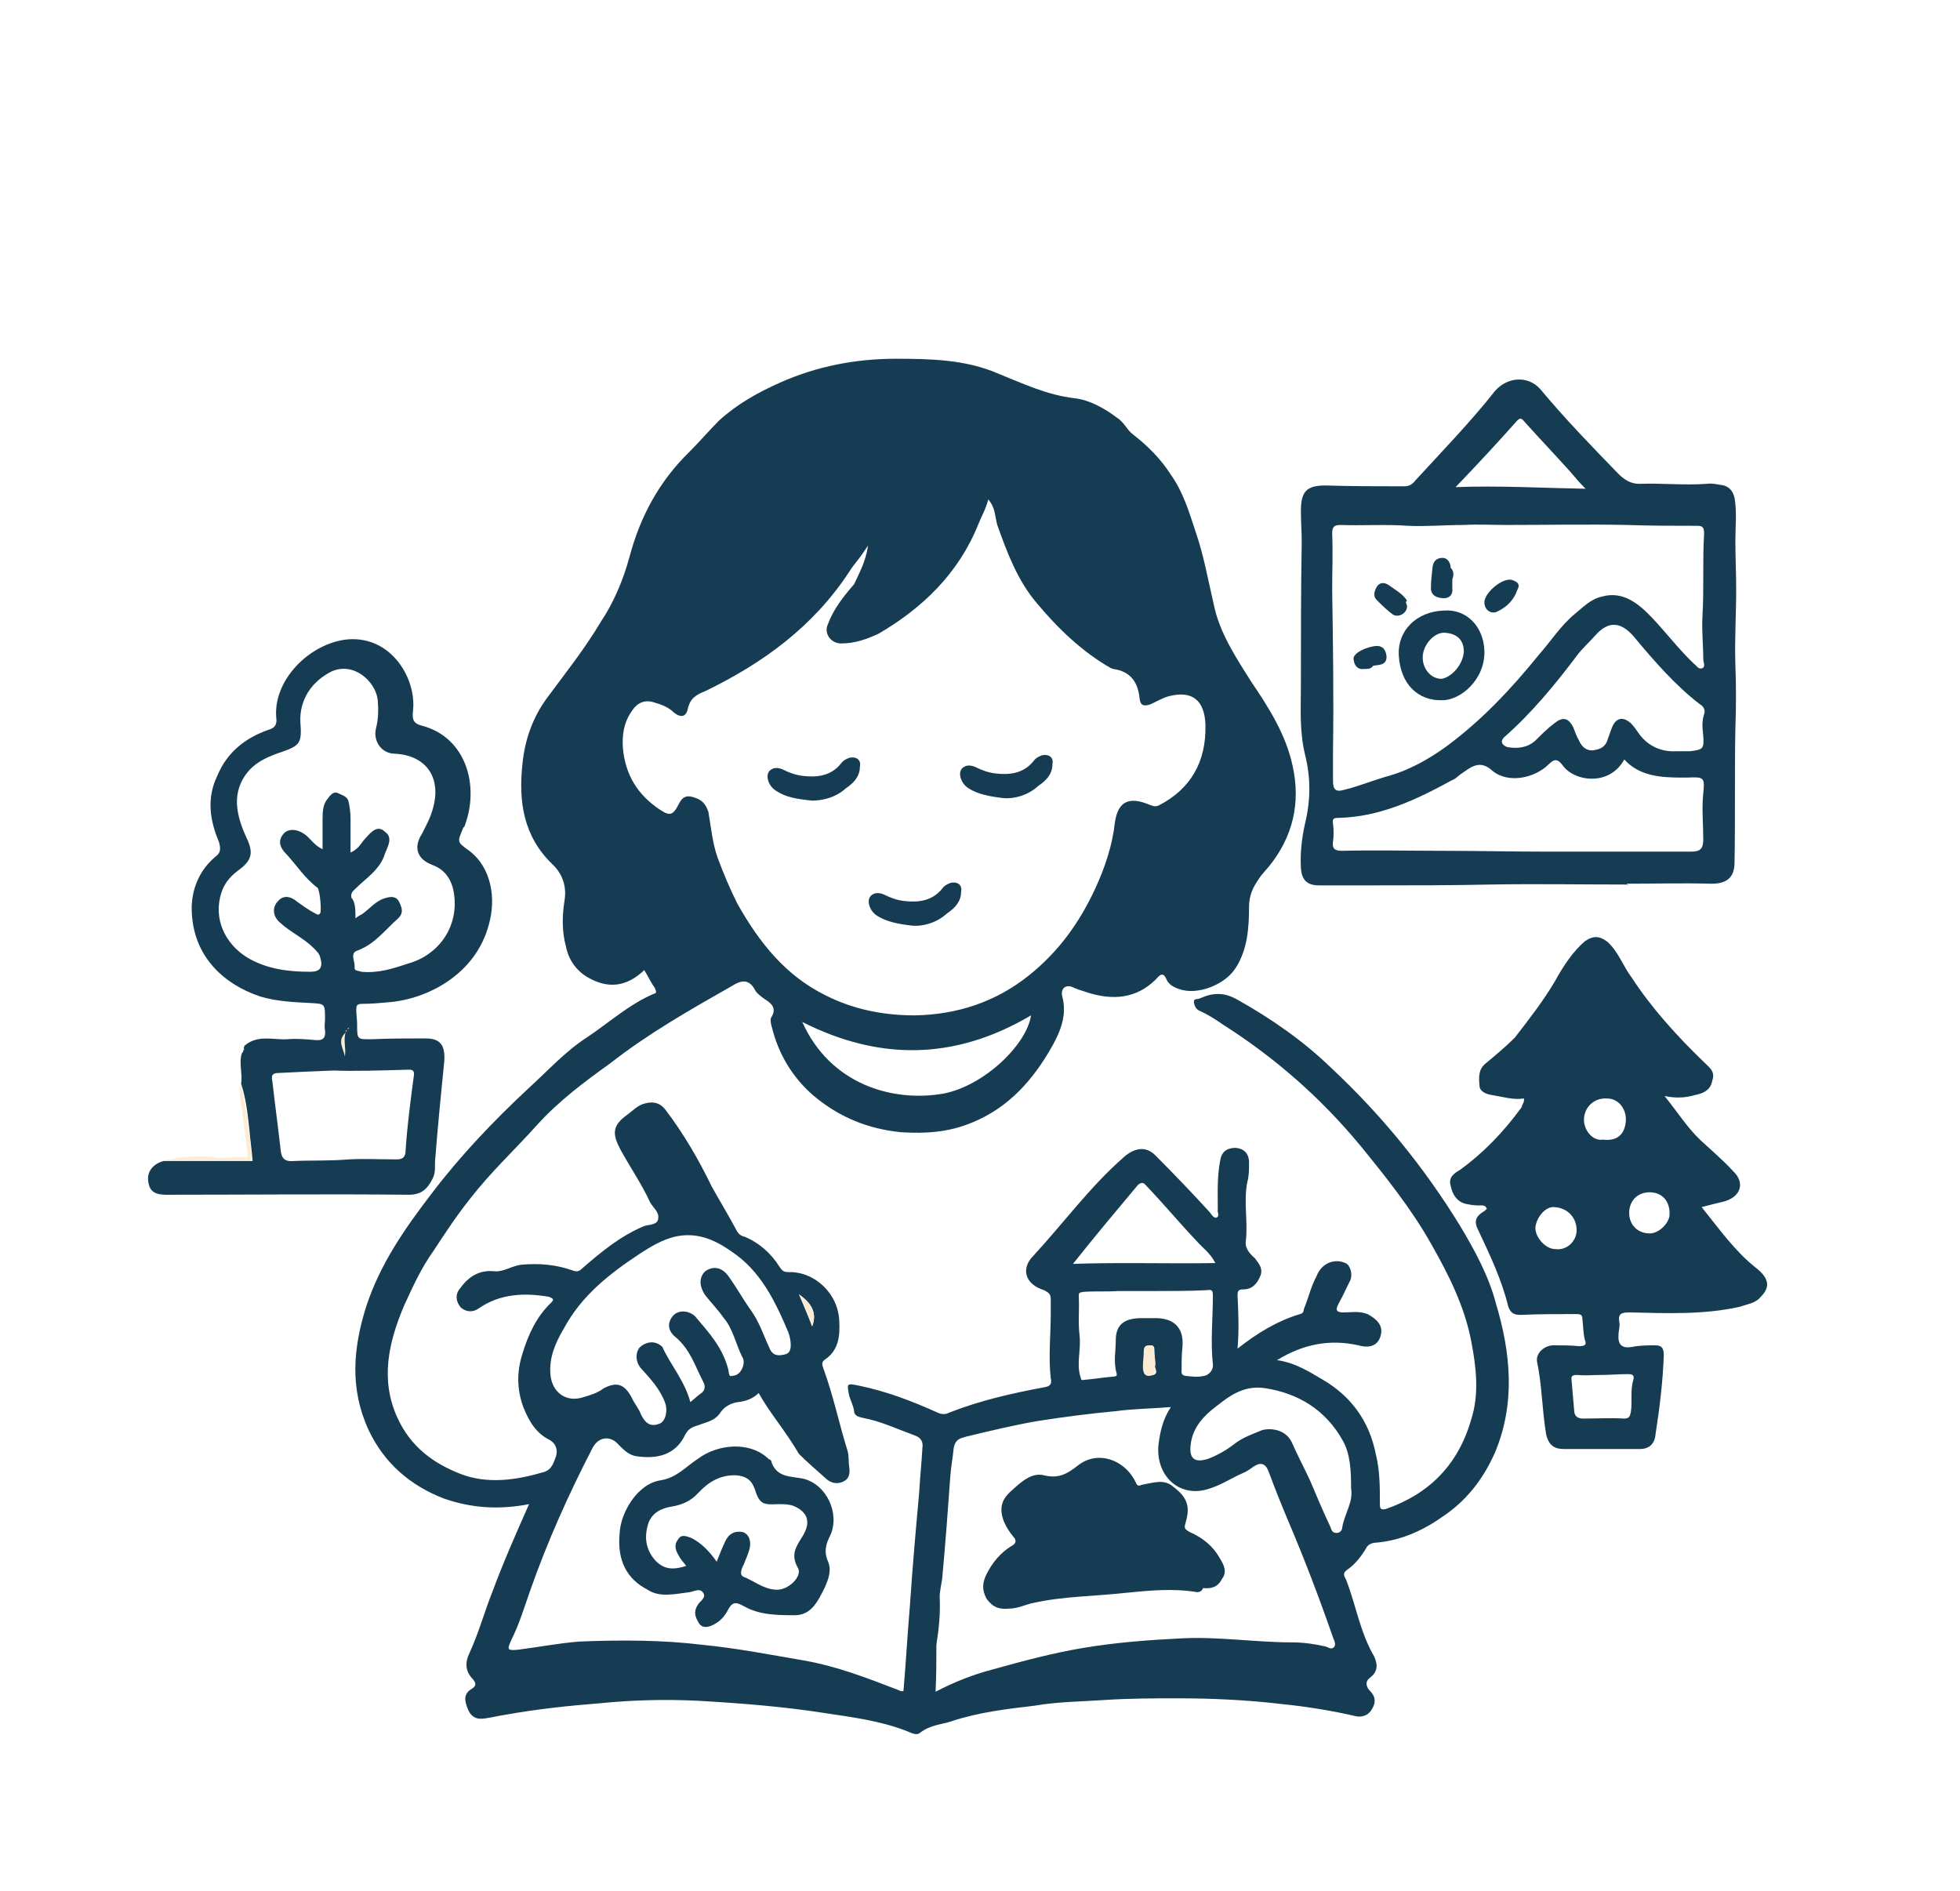 <?xml version="1.0" encoding="utf-8"?>
<!-- Generator: Adobe Illustrator 24.1.2, SVG Export Plug-In . SVG Version: 6.00 Build 0)  -->
<svg version="1.1" id="Layer_1" xmlns="http://www.w3.org/2000/svg" xmlns:xlink="http://www.w3.org/1999/xlink" x="0px" y="0px"
	 viewBox="0 0 238.2 229.8" enable-background="new 0 0 238.2 229.8" xml:space="preserve">
<rect fill="#FFFFFF" width="238.2" height="230"/>
<g>
	<path fill="#163C54" d="M92.2,169.3c-0.7,0.7-1.6,1-2.5,1.1c-0.8,0.1-1.6,0.5-2.1,1.2c-0.7,1.1-1.7,1.2-2.7,1.6
		c-0.7,0.2-1.2,0.4-1.6,1.1c-1.2,2.6-3.5,3-5.8,2.7c-1-0.1-1.6-0.7-2.3-1.4c-1-1.2-2.5-1-3.2,0.4c-2.9,5.6-5.5,11.4-7.6,17.4
		c-0.7,2-1.3,4-2.3,6c-0.5,1.1-0.4,1.2,0.8,1.1c2.4-0.3,5-0.8,7.5-1c5-0.2,10.1-0.2,15,0.4c4.1,0.4,8.2,1.2,12.3,1.9
		c4,0.7,7.6,2.1,11.5,3.6c0.2,0.1,0.4,0.2,0.6,0.1c0.3-3.5,0.5-7.1,0.8-10.6c0.3-4.5,0.7-9,1.1-13.4c0.1-1.8,0.3-3.7,0.4-5.5
		c0.1-0.7-0.1-1.2-0.8-1.5c-2.2-0.8-4.3-1.8-6.5-2.2c-0.5-0.1-1-0.3-1-0.8c-0.1-0.7-0.4-1.2-0.6-1.9c-0.3-1.5-0.3-1.5,1.2-1.2
		c3.4,0.7,6.5,1.9,9.6,3.3c0.4,0.2,1,0.2,1.3,0c3.8-1.5,7.8-2.4,11.6-3.1c0.6-0.1,1-0.3,0.8-1.1c-0.3-2.6,0-5.3,0-7.9
		c0-0.5,0-1.1,0-1.7c0-0.7-0.3-0.8-0.8-1.1c-2.3-0.7-2.9-2.6-1.3-4.2c3.6-3.9,6.9-8.4,10.9-11.9c1.2-1.1,2.7-1.6,4-0.2
		c2.2,2.2,4.4,4.5,6.5,6.8c0.2,0.2,0.4,0.7,0.8,0.7c0.5-0.2,0.1-0.7,0.2-1c0-2-0.1-4,0.3-6c0.2-1.2,1-1.5,1.9-1.5
		c1,0.1,1.6,0.7,1.6,1.8c0,0.8,0,1.6-0.2,2.3c-0.5,2.4,0.1,4.9-0.2,7.3c-0.1,0.8,0.5,1.5,1.1,2c0.5,0.7,1,1.2,0.7,2.1
		c-0.4,1-1,1.7-2.1,1.7c-0.5,0-0.7,0.1-0.7,0.7c0.1,2.1,0.2,4.2,0,6.5c2.4-1.9,4.9-3.4,7.6-4.2c0.5-0.1,0.4-0.5,0.5-0.7
		c0.5-1.2,0.8-2.6,1.5-3.9c0.6-1.6,2.2-2.2,3.5-1.6c0.6,0.2,1,1.5,0.5,2.3c-0.4,0.8-0.8,1.7-1.3,2.6s-0.2,1.1,0.6,1.1
		c1,0,1.8-0.2,2.9,0.2c1.3,0.7,1.9,1.5,1.6,2.6c-0.3,1.2-1.3,1.6-2.7,1.2c-3.6-0.8-6.8-0.1-9.9,1.8c2.2,0.3,3.9,1.4,5.6,2.4
		c3.4,2,5.6,5,6.4,9c0.5,2,0.5,4,0.5,6c0,0.7,0.1,0.8,0.7,0.7c5.2-1.8,8.8-5.3,10.4-10.9c1-3.1,0.6-6.4,0-9.5
		c-0.8-4.2-2.7-8-4.8-11.7c-2.4-4.3-5.6-8.3-8.7-12.1c-4.8-5.8-10.4-10.7-16.7-14.7c-1-0.7-1.8-1.2-2.9-1.7
		c-0.4-0.2-0.6-0.7-0.6-1.1s0.5-0.2,0.8-0.4c1.6-0.7,2.9-0.7,4.5,0.2c4.1,2.3,8,5,11.4,8.3c6.1,5.7,11.3,12.1,15.6,19.1
		c1.8,3,3.5,6.1,4.4,9.5c1.8,6,2.4,12.1-0.1,18.1c-1.5,3.4-3.6,6-6.5,7.9c-2.4,1.7-5.2,2.9-8.2,3.1c-0.5,0.1-0.8,0.3-1,0.7
		c-0.6,1-1.3,1.9-2.3,2.6c-0.6,0.4-0.3,0.8-0.1,1.2c1.2,3.1,1.7,6.4,3.4,9.3c0.5,1.1,0.4,1.9-0.5,2.6c-0.7,0.5-0.4,1.2,0,1.6
		c0.7,0.7,0.7,1.4,0.3,2.1c-0.4,0.8-1.1,1.1-1.9,1c-3-0.7-6.1-1.2-9.1-1.5c-4.2-0.5-8.4-0.7-12.6-0.7c-2.9,0-5.9,0-8.9,0.2
		c-2.9,0.2-5.7,0.2-8.6,0.7c-3.4,0.4-6.8,0.8-10.1,1.9c-1.2,0.4-2.5,0.4-3.8,1.4c-0.5,0.4-1.2-0.1-1.8-0.3c-3.2-1.2-6.4-1.6-9.7-2.1
		c-5.1-0.8-10.2-1.2-15.4-1.5c-4-0.2-8-0.1-12,0.3c-3.8,0.3-7.6,0.7-11.5,1.4c-0.7,0.1-1.5,0.3-2.2,0.4c-1,0.2-1.8,0.1-2.3-1
		c-0.4-1-0.7-1.9,0.5-2.6c0.3-0.2,0.6-0.5,0.1-1.1c-1-1-1-2.1-0.4-3.3c1.1-2.4,1.8-5,2.8-7.5c1.3-3.5,2.8-6.9,4.4-10.5
		c-3.6,0.7-7,0.5-10.4-0.7c-4.1-1.6-7.2-4.3-9.1-8.3c-2.3-5-1.9-9.9-0.3-15c1.7-5.2,4.7-9.5,8-13.8c3.5-4.6,7.5-8.8,11.8-12.8
		c2.3-2.1,4.5-4.5,7-6.1c2.7-1.8,5.1-4,8.1-5.3c0.4-0.1,0.4-0.2,0.2-0.7c-0.5-0.7-0.8-1.4-1.3-2.2c-2.2,2.1-4.5,2.3-7,0.8
		c-1.3-0.8-2.2-2.1-2.5-3.6c-0.5-1.8-0.5-3.7-0.2-5.6c0.3-1.7-0.2-3.3-1.5-4.5c-3.5-3.4-4.1-7.6-3.6-12.2c0.3-3,1.3-5.7,3-8
		c2.3-3.1,4.6-6,6.5-9.2c1.6-2.4,2.7-5,3.5-7.9c1.3-4.9,3.6-9.2,7.3-12.8c1.2-1.2,2.4-2.6,3.6-3.8c2.2-2,4.7-3.4,7.4-4.6
		c4.5-2,9.2-2.9,14.1-2.9c4.2,0,8.5,0.1,12.4,1.8c3,1.2,5.9,2.6,9.3,3c1.8,0.2,3.6,1.2,5.2,2.4c0.8,0.5,1.2,1.5,1.9,2
		c1.8,1.4,3.4,3,4.6,4.9c1.5,2.1,2.2,4.5,3,6.9c1,2.9,1.5,5.8,2.2,8.8c0.7,3.5,2.7,6.5,4.6,9.5c2.1,3.1,4.2,6.4,5,10.2
		c1,4.5,0,8.6-2.8,12.1c-0.4,0.5-1,1.1-1.3,1.6c-0.7,1-1.2,2-1.2,3.4c0,2.6-0.2,5.2-1.6,7.4c-1.3,2.1-4.7,3.4-6.9,2.6
		c-0.6-0.2-1.2-0.5-1.5-1.1c-0.4-1-0.8-0.7-1.3-0.1c-2.4,2.4-5.3,2.6-8.4,1.6c-0.6-0.2-1.3-0.4-1.9-0.7c-0.8-0.2-1.3,0.3-1.1,1.2
		c0.6,2.2-0.2,4.2-1.2,6c-2.3,4.1-5.3,7.5-9.7,9.3c-2.8,1.2-5.7,1.4-8.7,1.2c-4-0.4-7.5-1.8-10.7-4.5c-2.5-2.2-4.2-5-5-8.3
		c-0.1-0.3-0.2-0.8-0.1-1.1c0.8-1.2,0-1.8-0.8-2.3c-0.4-0.3-1-0.7-1.2-1.2c-0.7-1.2-1.6-1.1-2.7-0.4c-5.1,2.9-10.2,5.8-14.8,9.4
		c-3.2,2.3-6.3,4.6-9,7.6c-2.7,3-5.6,5.7-8,8.8c-1.6,2-3,4.1-4.5,6.4c-1.5,2.1-2.5,4.3-3.6,6.7c-1.9,4.5-2.9,9-0.8,13.6
		c1.6,3.5,4.3,5.5,7.6,6.8c3.3,1.3,6.8,0.8,10.2-0.2c1-0.3,1.2-1.2,1.5-2c0.2-0.8-0.1-1.5-0.8-1.9c-1.6-0.8-2.5-2.2-3.2-4
		c-0.8-2.2-0.8-4.3-0.1-6.5c0.7-2.3,1.7-4.5,3.5-6.2c0.4-0.4,0.2-0.5-0.3-0.7c-2.9-0.5-5.9-0.4-8.5,1.4c-0.7,0.5-1.5,0.5-2.2-0.1
		c-0.6-0.7-0.7-1.6-0.1-2.3c1-1.4,2.3-2.3,4.2-2.1c1.1,0.1,2.2-0.7,3.3-0.8c2.2-0.2,4.2,0,6.2,0.7c0.5,0.2,0.8,0.1,1.1-0.2
		c2.3-2,4.7-4,7.6-5.2c0.6-0.2,1.7-0.1,1.7-1c0.1-0.7-0.6-1.2-1-1.9c-1-2.2-2.4-4.2-3.6-6.4c-1-1.9-1-2.9,0.8-4.2
		c0.7-0.5,1.3-1.2,2.2-1.4c1.1-0.3,1.9,0,2.5,0.8c2.2,2.9,4,6,5.6,9.3c1,1.8,2.1,3.6,3,5.3c0.2,0.4,0.5,0.7,1,0.8
		c1.7,0.7,3.2,2,4.2,3.6c0.3,0.4,0.4,0.7,1.1,0.7c3.2-0.1,6.1,2.6,6.2,6c0.1,1.8-0.1,3.5-1.7,4.6c-0.5,0.3-0.4,0.7-0.2,1.2
		c1.2,3.3,1.9,6.7,2.9,9.9c0.2,0.7,0.1,1.2,0.2,1.9c0.1,0.7,0.1,1.4-0.6,1.8c-0.7,0.4-1.5,0.3-2.1-0.2c-1.1-1-2.3-2-3.4-3.1
		C95.4,173.8,93.6,171.8,92.2,169.3z M105.5,66.3c-0.5,0.7-0.8,1.2-1.2,1.7c-0.4,0.5-0.8,1-1.1,1.5C98.8,76.2,92.7,80.6,85.7,84
		c-1,0.4-1.8,0.8-2.1,2.1c-0.2,1-0.8,1.2-1.7,0.5c-0.7-0.7-1.6-1-2.3-1.2c-1.1-0.4-2.1-0.1-2.8,1c-1,1.4-1.2,2.9-1.1,4.5
		c0.3,3.3,1.8,5.7,4.5,7.5c1.2,0.8,1.6,0.7,2.3-0.7c0.5-1,1.1-1.1,2.1-0.7c0.8,0.3,1.2,0.8,1.5,1.7c0.3,1.8,0.5,3.8,1.1,5.5
		c0.7,1.9,1.5,3.8,2.4,5.6c2.7,4.8,5.9,8.8,10.8,11.2c3.4,1.7,7,2.4,10.8,2.4c5.1-0.1,9.8-1.6,13.9-4.9c3.6-2.9,6.1-6.4,8-10.5
		c1.2-2.6,2.1-5.3,2.4-8.1c0.4-2.6,1.8-3.1,4.2-2.1c0.3,0.1,0.6,0.3,1.1,0.1c3.9-2,5.8-5.3,5.7-9.8c-0.1-3-1.6-4.2-4.4-3.5
		c-0.8,0.2-1.6,0.7-2.3,1c-0.6,0.2-1.2,0.3-1.3-0.7c-0.2-2-1.1-3.3-3.2-3.6c-0.1,0-0.2-0.1-0.3-0.1c-3.5-2-6.4-4.8-9-7.9
		c-2.3-2.7-3.6-6.1-4.8-9.5c-0.3-1-0.2-2.1-1.1-3.1c-0.3,1.2-0.8,2-1.2,3c-2.4,6-6.8,10.2-12.1,13.3c-1.5,0.7-2.9,1.2-4.6,1.2
		c-1.2,0-2.1-1.2-1.6-2.3c0.7-1.9,1.9-3.4,3.2-4.9C104.4,69.7,105.2,68.3,105.5,66.3z M113.7,205.6c2.3-1.2,4.6-2.1,6.9-2.7
		c3.6-1,7.3-2,10.9-2.6c4.1-0.7,8.2-1,12.3-1.2c4.4-0.2,8.8,0.5,13.3,0.5c1.3,0,2.7,0.2,4,0.5c0.3,0.1,0.7,0.4,1,0.1
		c0.3-0.3,0.1-0.7-0.1-1.2c-1.7-4.9-3.5-9.6-5.5-14.3c-0.8-1.9-1.6-3.9-2.3-5.8c-0.4-1.1-1-1.2-1.8-0.7c-0.4,0.3-1,0.7-1.3,0.8
		c-1.6,0.7-3,1.7-4.8,2.1c-3.3,0.7-5.9-2-5.5-5.6c0.2-1.5,0.5-3,1.5-4.5c-2.3,0.2-4.5,0.2-6.7,0.5c-3.2,0.3-6.3,0.7-9.5,1.2
		c-2.9,0.5-5.8,1.2-8.7,1.9c-0.7,0.2-1.3,0.3-1.5,1.4c-0.1,1.1-0.3,2.1-0.4,3.3c-0.3,4.2-0.6,8.3-1,12.6c-0.1,0.7-0.3,1.5-0.3,2.2
		c0.1,2-0.1,3.9-0.4,5.8C113.8,201.8,113.8,203.6,113.7,205.6z M83.9,170.4c0.5-0.4,0.8-0.7,1.2-1c0.5-0.3,0.7-0.8,0.4-1.4
		c-1-1.9-1.6-4-3.4-5.5c-1-0.8-1-1.8-0.3-2.6c0.6-0.7,1.9-0.7,2.7,0.1c1.6,1.9,3.3,3.7,4,6.4c0.1,0.3,0,1,0.5,0.8
		c0.4,0,0.8-0.2,1.1-0.7c0.3-0.5,0.4-1.2,0.1-1.6c-0.8-1.6-1.1-3.4-2.3-4.8c-0.7-1-1.5-1.8-2.2-2.7c-0.8-1.2-0.7-2.2,0-2.9
		c1-0.7,2.1-0.5,2.9,0.7c1,1.4,1.7,2.7,2.7,4.1c1,1.4,1.5,3,2.2,4.5c0.4,1,1.1,1,1.9,0.8c0.5-0.1,0.7-0.5,0.7-1.1
		c0-0.5-0.1-1.1-0.3-1.6c-1.6-3.8-3.4-7.5-6.9-9.8c-2.1-1.5-4.3-2.4-6.9-1.8c-1.6,0.4-2.9,1.2-4.3,2.1c-3.6,2.4-7,5-9.2,9.1
		c-1,1.7-1.8,3.5-1.6,5.6c0.2,2.1,1.9,3.4,4,2.7c1-0.3,1.7-0.5,2.5-1.1c1.6-0.8,2.5-0.5,3.4,1.2c0.3,0.7,0.8,1.2,1.1,2
		c0.5,1,1.1,1.6,2.3,1.1c0.7-0.3,1-1.6,0.6-2.6c-0.6-1.6-1.8-2.9-2.9-4.1c-0.7-0.8-0.7-2-0.1-2.6c0.8-0.7,1.9-0.8,2.7,0
		C81.5,165.9,83.2,167.8,83.9,170.4z M164.2,180.9c0-2.2-0.1-4.2-1-5.8c-2.1-3.8-5.5-5.8-9.5-6.4c-2.8-0.4-4.6,1.2-6.5,2.7
		c-1.3,1.1-2.3,2.4-2.5,4.2c-0.2,1.7,0.5,2.2,2.1,1.7c1.1-0.4,2.3-1.1,3.2-1.8c1-0.8,2.2-1.2,3.4-1.7c1.2-0.3,2.9,0,3.6,1.5
		c0.7,1.6,1.5,3.1,2.2,4.6c0.8,1.9,1.6,3.8,2.5,5.7c0.1,0.3,0.2,0.7,0.7,0.7c0.4,0,0.6-0.2,0.7-0.5
		C163.3,184.1,164.5,182.6,164.2,180.9z M97.5,124.2c3.4,7.6,11,9.8,17.2,8.7c5-1,10.1-6,10.6-9.5C116,128.9,106.8,128.9,97.5,124.2
		z M140.1,156.9L140.1,156.9c-1.5,0-2.8,0-4.2,0c-1.5,0.1-2.8,0-4.2,0.1c-0.4,0.1-0.6,0-0.6,0.5c0.1,1.6-0.1,3.1,0.1,4.8
		c0.2,1.7-0.4,3.4,0.1,5c0.1,0.2,0,0.5,0.4,0.4c1.2-0.1,2.4-0.3,3.6-0.4c0.3,0,0.5-0.1,0.4-0.4c-0.4-1.4-0.1-2.7-0.1-4
		c0-1.9,1-2.6,2.8-2.7c0.7,0,1.5,0,2.3,0c2.2,0.1,3.2,1.4,3,3.5c-0.1,1-0.1,1.9-0.1,2.7c0,0.3-0.1,0.7,0.4,0.8
		c0.8,0.1,1.6,0.2,2.4,0c0.5-0.1,1.1-0.7,1-1.4c-0.3-2.7,0-5.5,0-8.3c0-0.7-0.1-0.8-0.8-0.7C144.5,156.9,142.3,156.9,140.1,156.9z
		 M130.4,153.6c5.9-0.2,11.5,0,17.3-0.1c-0.6-1.2-1.5-1.8-2.2-2.6c-2.1-2.2-4-4.5-6.1-6.7c-0.3-0.3-0.5-0.7-1.1-0.2
		C135.7,147.1,133.1,150.2,130.4,153.6z M140.4,165.9c0-0.7-0.1-1.2-0.1-1.7c0-0.3,0-0.7-0.4-0.7c-0.4,0-0.8,0.1-0.8,0.7
		c0,0.7,0,1.2-0.1,1.9c-0.1,1,0.4,1.2,1.2,1C140.9,166.8,140.2,166.2,140.4,165.9z M97.1,157.3c0.5,1.2,1.1,2.6,1.6,3.9
		C99.4,159.4,98.4,158.2,97.1,157.3z"/>
	<path fill="#163C54" d="M197.9,107.5c-5.6,0-11.3-0.1-16.9,0c-4.6,0.1-9.1,0.1-13.7,0.1c-2.3,0-4.7,0-7,0c-1.5,0-2.1-0.7-2.2-2.1
		c-0.1-1.8,0.1-3.6,0.5-5.4c0.7-2.9,0.7-5.6,0-8.4c-0.7-2.9-0.5-5.7-0.5-8.6c0-5.7,0-11.5,0.1-17.2c0-1.2-0.1-2.6-0.1-3.8
		c0-2.4,0.7-3.1,3-3.1c3.2,0.1,6.4,0.1,9.6,0.1c0.6,0,1-0.3,1.3-0.7c3.3-3.6,6.7-7.1,9.7-10.9c1.5-1.7,4-1.9,5.5-0.2
		c3,3.6,6.2,6.9,9.5,10.3c0.7,0.7,1.5,1.2,2.5,1.2c2.8-0.1,5.5,0.2,8.2,0c0.7-0.1,1.5,0.1,2.1,0.2c0.7,0.2,1.1,0.7,1.3,1.5
		c0.3,1.7,0.1,3.5,0.1,5.2c0,2,0.1,3.9,0.1,6c0,3-0.2,6-0.1,9c0.1,2.6,0.1,5.3,0,7.9c-0.1,5.4,0,10.7-0.1,16.2c0,1.9-1,2.6-2.8,2.6
		c-3.5-0.1-6.9,0-10.3,0C197.9,107.6,197.9,107.6,197.9,107.5z M162,91.3c0,1.2,0,2.3,0,3.6c0,1,0.3,1.4,1.3,1.1
		c1.7-0.4,3.4-1.1,5.1-1.6c2.7-0.7,5.2-2.1,7.4-3.7c4.2-3.1,7.8-6.9,11.2-11.1c1.5-1.7,2.7-3.6,4.4-5c1-0.8,1.9-1.8,3.3-2.1
		c2.5-0.7,4.4,0.8,6.1,2.6c1.7,1.8,3.3,3.9,5.1,5.6c0.3,0.2,0.5,0.7,1,0.5c0.4-0.2,0.1-0.7,0.1-1.1c0-1.7-0.2-3.5-0.1-5.2
		c0.2-3.4,0-6.8,0.2-10c0-0.7-0.1-1-0.8-1c-2.9,0-5.7,0-8.6-0.1c-4.9-0.1-9.7,0-14.7,0c-1.7,0-3.4-0.1-5.1,0c-2.3,0-4.5,0.2-6.8,0.1
		c-2.8-0.2-5.5,0-8.2-0.1c-0.7,0-1,0.2-1,1c0.1,2.3,0,4.6,0,6.9C162,78,162.1,84.7,162,91.3z M197.4,92.3c-1.8,3.3-6.1,2.7-7.5,0.7
		c-0.6-0.8-1-0.8-1.7-0.1c-1.6,1.6-4.8,2.4-6.8,0.8c-1.6-1.5-2.7-0.4-3.9,0.4c-0.3,0.2-0.5,0.5-1,0.7c-4.4,2.4-8.8,4.5-13.9,4.6
		c-0.5,0-0.7,0.1-0.6,0.7c0.1,0.7,0.1,1.5,0,2.2c-0.1,0.7,0.1,1.1,1,1.1c4.1-0.1,8.2,0,12.3,0c4.2,0,8.4,0.1,12.6,0.1
		c5.8,0,11.8,0,17.6,0c1.1,0,1.5-0.3,1.5-1.5c0-1.8-0.2-3.7,0-5.6c0.2-1.9,0.1-2-1.9-1.9c-0.3,0-0.6,0-0.8,0
		C201.8,94.5,199.2,94.3,197.4,92.3z M203.7,91.3c0.7,0,1.2,0,1.7,0c1.6-0.2,1.7-0.3,1.6-1.9c-0.1-0.8-0.2-1.7,0.1-2.6
		c0.2-0.5-0.1-1-0.5-1.2c-3-2.3-5.6-5.3-8.1-8.3c-1.5-1.7-3-1.9-4.6-0.1c-0.7,0.8-1.6,1.6-2.2,2.4c-2.7,3.6-5.6,7.1-8.9,10
		c-0.7,0.7,0.1,1.1,0.4,1.2c1.2,0.2,2.4,0.1,3.4-0.8c0.7-0.7,1.5-1.5,2.3-2.1c1-0.8,1.7-0.7,2.3,0.5c0.2,0.5,0.4,1.1,0.7,1.6
		c0.3,0.7,0.8,1.2,1.6,1.2c0.8-0.1,1.6-0.3,1.9-1.4c0.2-0.5,0.4-1.2,0.6-1.6c0.5-1,1.3-1.1,2.2-0.3c0.3,0.3,0.6,0.7,0.8,1
		C200.1,90.6,201.8,91.4,203.7,91.3z M176.9,59.2c5.3-0.2,10.4,0.1,15.8,0.2c-0.8-0.8-1.3-1.4-1.8-2c-1.8-2-3.6-3.9-5.5-6
		c-0.3-0.3-0.5-0.8-1-0.3C182,53.8,179.5,56.5,176.9,59.2z"/>
	<path fill="#163C54" d="M185.2,133.5c-1.3,0.2-2.5-0.2-3.8-0.4c-0.7-0.1-1.6-0.4-1.6-1.2c-0.1-1.1-0.1-2,0.8-2.7
		c1.2-1,2.4-2,3.5-3.1c1.7-2.2,3.5-4.5,4.9-6.9c1-1.8,2.1-3.5,3.6-4.8c1-0.7,1.8-0.7,2.8,0.1c1.3,1.2,1.9,3,2.9,4.3
		c2.4,3.7,5.5,7.1,8.7,10.2c0.7,0.7,1.5,1.2,1.1,2.3c-0.2,1.2-1.1,1.6-2.2,1.8c-1,0.3-2.2,0.4-3.6,0.1c1.6,2,2.8,3.9,4.4,5.4
		c1.3,1.2,2.7,2.4,3.9,3.7c1.5,1.4,1,3.1-1,3.7c-0.8,0.2-1.7,0.4-2.8,0.7c2.1,2.6,4,5.3,6.5,7.3c2.1,1.6,1.6,2.7,0.6,3.7
		c-0.6,0.7-1.6,0.8-2.4,1.1c-4.4,1-8.9,0.8-13.4,0.7c-1,0-1.5,0.1-1.3,1.2c0.1,0.5-0.1,1-0.1,1.5c-0.1,1.2,0.4,1.7,1.6,1.5
		c1-0.2,1.9-0.2,2.9-0.2c0.8,0,1,0.4,1,1.2c-0.1,3.1-0.5,6.4-1,9.6c-0.1,1.2-0.8,1.8-1.9,1.8c-3,0-6.2,0-9.3,0c-1,0-1.8-0.4-2.1-1.8
		c-0.5-3-0.5-6-1.1-8.8c-0.2-1.1,1-2.1,2.2-2c1,0,1.8,0,2.9,0.1c0.6,0,1-0.1,0.7-0.8c-0.2-0.8-0.2-1.8-0.3-2.6
		c0-0.5-0.4-0.5-0.8-0.5c-2.3,0-4.4,0-6.7,0.1c-0.8,0-1.2-0.2-1.5-1c-0.8-3.3-2.2-6.2-3.6-9.2c-0.6-1.1-0.4-1.7,0.5-2.3
		c0.2-0.1,0.3-0.2,0.5-0.4c-0.2-0.5-0.6-0.4-1-0.4c-0.6,0-1.1-0.1-1.6-0.2c-1.1-0.3-1.6-1.2-1.8-2.2c-0.3-1,0.4-1.5,1.1-1.9
		c2.9-2.1,5.3-4.6,7.5-7.6C185,134.2,185.3,133.9,185.2,133.5z M194.6,167.1L194.6,167.1c-1,0-1.9,0.1-2.9,0c-0.6,0-0.8,0.1-0.7,0.7
		c0.1,1.2,0.2,2.3,0.3,3.5c0,0.8,0.4,1.1,1.1,1.1c1.6,0,3.4-0.1,5,0c0.6,0,0.7-0.3,0.8-0.8c0.2-1.2-0.1-2.6,0.3-3.9
		c0.2-0.7-0.3-0.7-0.7-0.7C196.7,167,195.6,167.1,194.6,167.1z M197.6,136.1c0-1.5-1-2.6-2.3-2.6c-1.6-0.1-2.8,1.1-2.8,2.6
		c0,1.2,1,2.6,2.3,2.4C196.4,138.7,197.5,138,197.6,136.1z M200.5,144.9c-1.5,0-2.4,1-2.5,2.3c-0.1,1.6,1,2.7,2.5,2.7
		c1.1,0,2.3-1.2,2.4-2.2C203,146,202,144.9,200.5,144.9z M191.6,149.7c0.1-1.6-1-2.9-2.7-3c-1-0.1-2.1,1.1-2.3,2.4
		c-0.1,1.2,1.2,2.7,2.4,2.7C190.4,152,191.5,150.9,191.6,149.7z"/>
	<path fill="#163C54" d="M29.7,127.1c1.6-1.4,3.5-0.7,5.2-0.8c1.1-0.1,2.3,0,3.4,0.1c1,0.1,1.3-0.3,1.2-1.2c-0.1-0.4,0-1,0-1.4
		c0-1.8,0-1.8-1.7-1.9c-2.1-0.1-4.2-0.2-6.2-0.8c-4.7-1.6-8.4-5.2-8.3-11c0.1-2.4,1.1-4.5,2.9-6c0.7-0.5,0.6-1.1,0.4-1.8
		c-1.1-2.6-1.5-5.3-0.2-8c1.2-2.9,3.4-4.6,6.2-5.6c0.7-0.2,1-0.5,1-1.2c-0.6-4.8,4.1-9.4,8.7-9.8c5.3-0.4,8.3,4.8,7.9,8.6
		c-0.1,1-0.1,1.6,1.1,1.9c5.3,1.4,7,7.2,5.2,12.1c0,0.1-0.1,0.2-0.2,0.3c-0.7,1.7-0.8,1.7,0.6,2.7c2.9,2.1,3.4,6,2.5,9.1
		c-1.6,6-7.4,9-12.1,9.4c-1.1,0.1-2.2,0.2-3.3,0.2c-0.7,0-0.7,0.3-0.7,0.8s0.1,1.1,0.1,1.6c0,2,0,1.9,1.8,1.9
		c2.2-0.1,4.4-0.1,6.5-0.1c1.8,0,2.4,0.8,2.3,2.7c-0.4,4-0.8,8-1.1,11.9c-0.1,0.8,0.1,1.6-0.3,2.4c-0.6,1.2-1.3,2-2.9,2
		c-9.8-0.1-19.6,0-29.5,0c-1.5,0-2.1-0.5-2.2-1.8c-0.1-1.1,0.7-2,1.9-2.3c3.6,0,7.2,0,10.8,0c-0.1-1.4-0.3-2.6-0.4-3.9
		c-0.2-1.8-0.4-3.7-1-5.5l0,0c0.2-1.2-0.3-2.6,0.1-3.7c0,0,0,0-0.1-0.1c0,0,0,0,0.1,0.1c0.1-0.1,0.2-0.3,0.2-0.4l0.1-0.1
		C29.5,127.4,29.7,127.3,29.7,127.1z M43.2,111.6c0.4-0.3,0.6-0.4,0.8-0.5c1-0.7,1.7-1.7,3-2c0.7-0.2,1.3-0.1,1.6,0.7
		c0.3,0.7,0.4,1.2-0.2,1.8c-1.6,1.4-2.8,3.1-4.9,3.9c-1,0.3-0.4,1.2-0.4,1.9c-0.1,0.7,0.4,0.5,0.8,0.7c2.1,0.2,3.9-0.4,5.7-1
		c3.6-1,6.1-4.3,5.6-8.3c-0.2-1.7-1-3.1-2.7-3.7c-1.8-0.7-2.3-2.1-1.2-3.8c0.5-1,1-1.9,1.3-3c1.1-3.8-0.8-6.5-4.6-6.7
		c-1.6,0-2.7-1.5-2.3-3.1c0.3-1.2,0.3-2.3,0.2-3.5c-0.3-2.2-2.9-4.6-5.6-3.4c-2.4,1.2-3.9,3.4-3.8,6.1c0.2,2.6,0,2.9-2.3,3.7
		c-1.5,0.5-2.9,1.1-3.9,2.2c-2.3,2.6-1.6,5.5-0.3,8.3c0.8,1.7,0.6,2.6-0.8,3.7c-1,0.7-1.9,1.6-2.3,2.9c-1,3.1,0.4,6.2,3.2,7.9
		c2.4,1.4,5,1.7,7.6,1.7c1.2,0,1.6-0.5,1.2-1.8c-0.1-0.4-0.4-0.7-0.8-1.1c-1.2-1.2-2.8-1.9-4.1-3.1c-0.8-0.7-1-1.8-0.2-2.6
		c0.7-0.8,1.6-0.5,2.2,0c0.7,0.5,1.5,1.1,2.3,1.5c0.2,0.1,0.4,0.3,0.6,0c0.2-0.2,0-2.7-0.3-3.1c-1.6-1.2-2.5-2.7-3.8-4.1
		c-0.7-0.7-1.1-1.5-0.4-2.4c0.5-0.7,1.6-0.7,2.5-0.1c0.8,0.5,1.2,1.4,2.3,1.9c0-1.2,0-2.3,0-3.4c0-1,0-2,0.6-2.7
		c0.3-0.4,0.7-1,1.3-0.7s1.2,0.4,1.3,1.2c0.1,0.5,0.2,1.2,0.2,1.8c0,1.4,0,2.7,0,4.2c1-0.4,1.3-1.2,1.8-1.7c0.7-0.8,1.5-1.7,2.4-0.8
		c1,0.7,0.3,1.8,0,2.6c-0.6,2-2.3,3-3.6,4.3c-0.3,0.3-0.6,0.5-0.5,1.1C43.2,109.6,43.2,110.6,43.2,111.6z M40.6,130.1
		c-2.8,0.1-4.7,0.2-6.7,0.3c-0.7,0-1,0.2-0.8,1c0.3,2.7,0.7,5.6,1,8.3c0.1,1.1,0.5,1.5,1.6,1.4c2.3-0.1,4.4,0,6.7-0.2
		c1.9-0.1,3.9,0,5.7,0c0.7,0,1.2-0.1,1.2-1.2c0.2-3,0.6-6,1-9c0.1-0.7-0.3-0.7-0.7-0.7C46.2,130.1,42.9,130.2,40.6,130.1z"/>
	<path fill="#163C54" d="M75.3,186.4c0.1-2.6,2.2-6.1,5-6.5c1.9-0.3,3-1.6,4.5-2.6c2.4-1.8,6.3-2.2,8.6,0c0.1,0.1,0.3,0.1,0.3,0.2
		c0.6,2.1,2.4,1.9,3.9,2.2c2.9,0.7,4.5,4.3,3.3,6.9c-0.5,1-0.8,1.9-0.3,3.1c0.5,1.1,0.1,2.2-0.4,3.3c-0.8,1.6-1.6,3.3-3.6,3.3
		c-2,0-4.3,0-6.2-1.1c-0.8-0.4-1.3-0.7-1.9,0.4c-0.4,0.8-1,1.5-1.9,1.9c-0.6,0.3-1.3,0.4-1.7-0.3c-0.4-0.7-0.6-1.2-0.2-2
		c0.1-0.1,0.1-0.2,0.2-0.3c0.3-0.4,1-0.8,0.5-1.4c-0.4-0.5-1-0.1-1.6,0c-1.7,0.2-3.6,0.7-5.1-0.3C76.2,191.9,75,189.7,75.3,186.4z
		 M87.1,189.8c0.4-1,0.7-1.8,1.1-2.6s1.1-1.2,2.1-1c0.8,0.3,1,1.2,0.8,2c-0.2,0.7-0.4,1.2-0.7,1.9c-0.2,0.4-0.6,1.2-0.1,1.5
		c1.3,0.5,2.4,1.5,4,1.6c1.5,0.1,3.2-1.6,2.7-2.6c-1-1.7-0.2-2.7,0.6-4c1-1.7,0.5-2.9-1.2-3.6c-0.6-0.2-1.2-0.2-1.8-0.2
		c-1.9,0.1-2.3,0-2.9-1.9c-0.4-1.1-1.1-1.5-2.2-1.6c-1.9-0.1-3.4,0.8-4.6,2.1c-1,1.1-2.1,1.5-3.3,1.7c-1.2,0.2-2.3,0.7-2.8,2
		c-0.5,1.6-0.4,3.1,0.8,4.5c1.1,1.2,2.3,1.2,3.8,0.7c-0.4-0.5-0.7-0.8-1-1.4c-0.3-0.5-0.5-1.2,0-1.8c0.4-0.7,1-0.4,1.6-0.2
		C85.2,187.5,86.2,188.5,87.1,189.8z"/>
	<path fill="#FCECD3" d="M29.2,131.6c0.5,1.8,0.7,3.6,1,5.5c0.2,1.2,0.3,2.6,0.4,3.9c-3.6,0-7.2,0-10.8,0c2.2-0.3,4.3-0.7,6.5-0.3
		c1.2,0.2,2.3-0.3,3.5,0c0.3,0.1,0.3-0.3,0.3-0.5c-0.3-2-0.5-4.1-0.8-6.1C29.1,133.2,29.2,132.4,29.2,131.6z"/>
	<path fill="#FCECD3" d="M42,125.5c-0.3,1,0.1,2-0.1,2.9C41.8,127.5,40.9,126.5,42,125.5z"/>
	<path fill="#FCECD3" d="M42.2,125.2c-0.1,0.1-0.2,0.2-0.2,0.3C42,125.3,42,125.2,42.2,125.2z"/>
	<path fill="#FCECD3" d="M42.4,124.9c0,0.1-0.1,0.2-0.1,0.2C42.2,125,42.3,124.9,42.4,124.9z"/>
	<path fill="#FBECD3" d="M140.4,165.9c-0.2,0.3,0.3,0.8-0.3,1.2c-0.8,0.3-1.2,0-1.2-1c0-0.7,0.1-1.2,0.1-1.9s0.4-0.7,0.8-0.7
		c0.5,0,0.4,0.3,0.4,0.7C140.3,164.7,140.4,165.3,140.4,165.9z"/>
	<path fill="#FBECD3" d="M97.1,157.3c1.3,1,2.3,2.1,1.6,3.9C98.3,159.9,97.7,158.6,97.1,157.3z"/>
	<path fill="#163C54" d="M122,97c-1.8-0.2-3.2-0.5-4.3-1.2c-0.3-0.2-0.5-0.4-0.7-0.7c-0.3-0.5-0.5-1.2-0.1-1.7
		c0.5-0.5,1.1-0.4,1.6-0.2c0.8,0.4,1.6,0.7,2.5,0.8c1.7,0.2,3.4,0,4.6-1.5c0.2-0.3,0.5-0.5,1-0.7c0.8-0.2,1.5,0.2,1.3,1.1
		c0,1.2-0.8,2-1.7,2.6C124.9,96.7,123.2,97.1,122,97z"/>
	<path fill="#163C54" d="M110.9,112.5c-1.8-0.2-3.2-0.5-4.3-1.2c-0.3-0.2-0.5-0.4-0.7-0.7c-0.3-0.5-0.5-1.2-0.1-1.7
		c0.5-0.5,1.1-0.4,1.6-0.2c0.8,0.4,1.6,0.7,2.5,0.8c1.7,0.2,3.4,0,4.6-1.5c0.2-0.3,0.5-0.5,1-0.7c0.8-0.2,1.5,0.2,1.3,1.1
		c0,1.2-0.8,2-1.7,2.6C113.8,112.2,112.1,112.6,110.9,112.5z"/>
	<path fill="#163C54" d="M98.7,97.3c-1.9-0.2-3.2-0.4-4.4-1.2c-0.3-0.2-0.5-0.4-0.7-0.7c-0.3-0.5-0.5-1.2-0.1-1.7
		c0.5-0.5,1.1-0.4,1.6-0.2c0.8,0.4,1.6,0.7,2.5,0.8c1.7,0.2,3.4,0,4.6-1.5c0.2-0.3,0.5-0.5,1-0.7c0.8-0.2,1.5,0.2,1.3,1.1
		c0,1.2-0.8,2-1.7,2.6C101.5,97,99.8,97.3,98.7,97.3z"/>
	<path fill="#163C54" d="M145.5,193.5c-2.9-0.5-5.9-0.2-8.9,0.1c-3.6,0.4-7.4,0.4-11,1.2c-1,0.2-1.9,0.7-3,0.7
		c-1.1,0.1-1.9-0.1-2.7-1.2c-0.6-1.1-0.5-2,0-3c0.7-1.4,1.7-2.6,3-3.4c0.6-0.3,0.7-0.7,0.2-1.2c-0.4-0.5-0.8-1.1-1.1-1.8
		c-0.6-1.6-0.3-2.7,1-3.8c1.1-1,2.4-2.2,3.9-1.8c1.7,0.4,2.7-0.1,4.1-1.2c2.4-1.9,5.7-0.7,7,2c0.3,0.7,0.4,0.4,1,0.3
		c1.2-0.2,2.5-0.7,3.6,0.3c1.6,1.2,2.1,2.3,1.5,4.3c-0.2,0.7-0.2,0.8,0.5,1.2c1.6,0.7,2.8,1.7,3.6,3.1c0.5,0.8,1,1.7,0.3,2.6
		c-0.5,1-1.3,1.2-2.3,1.1C146.1,193.4,145.7,193.5,145.5,193.5z"/>
	<path fill="#163C54" d="M180.4,79.1c0.1,3.5-2.9,6-5.1,6c-3,0.1-5.1-2-5.3-5.4c-0.2-3.1,2.2-5.4,5.5-5.5
		C178.2,74,180.3,76.1,180.4,79.1z M177.9,79.2c0-1.4-0.8-2.2-2.3-2.3c-1.3-0.1-2.7,1.5-2.7,3c0,1.4,1,2.6,2.3,2.6
		C176.4,82.3,177.8,80.8,177.9,79.2z"/>
	<path fill="#163C54" d="M180.4,73.2c0-1.2,2.3-3.1,3.4-2.7c0.6,0.2,1,0.5,0.6,1.2c-0.4,1.2-1.3,2.1-2.4,2.6
		C181.3,74.7,180.4,74.2,180.4,73.2z"/>
	<path fill="#163C54" d="M176.5,70.4c0,0.3,0,0.7,0,1.1c0.1,0.7-0.3,1.2-1,1.2c-0.8,0-1.6-0.3-1.6-1.2c0-0.8,0.1-1.7,0.2-2.6
		c0.1-0.7,0.5-1.1,1.2-1.1c0.7,0,1,0.7,1,1.2C176.7,69.4,176.7,69.9,176.5,70.4C176.7,70.4,176.5,70.4,176.5,70.4z"/>
	<path fill="#163C54" d="M171,73.7c0,0.8-1,1.4-1.7,1c-0.7-0.5-1.3-1.1-1.9-1.7c-0.6-0.5-0.4-1.2,0-1.8c0.4-0.5,1-0.4,1.5,0
		c0.7,0.5,1.6,1,2.1,1.8C170.7,73.2,171,73.4,171,73.7z"/>
	<path fill="#163C54" d="M165.8,81.3c-0.6,0.1-1.2-0.2-1.3-1.2c-0.1-0.7,1.5-1.5,2.8-1.6c0.8,0,1.1,0.5,1.2,1.2
		c0.1,1.2-1,1.1-1.6,1.2C166.6,81.3,166.3,81.3,165.8,81.3z"/>
</g>
</svg>
